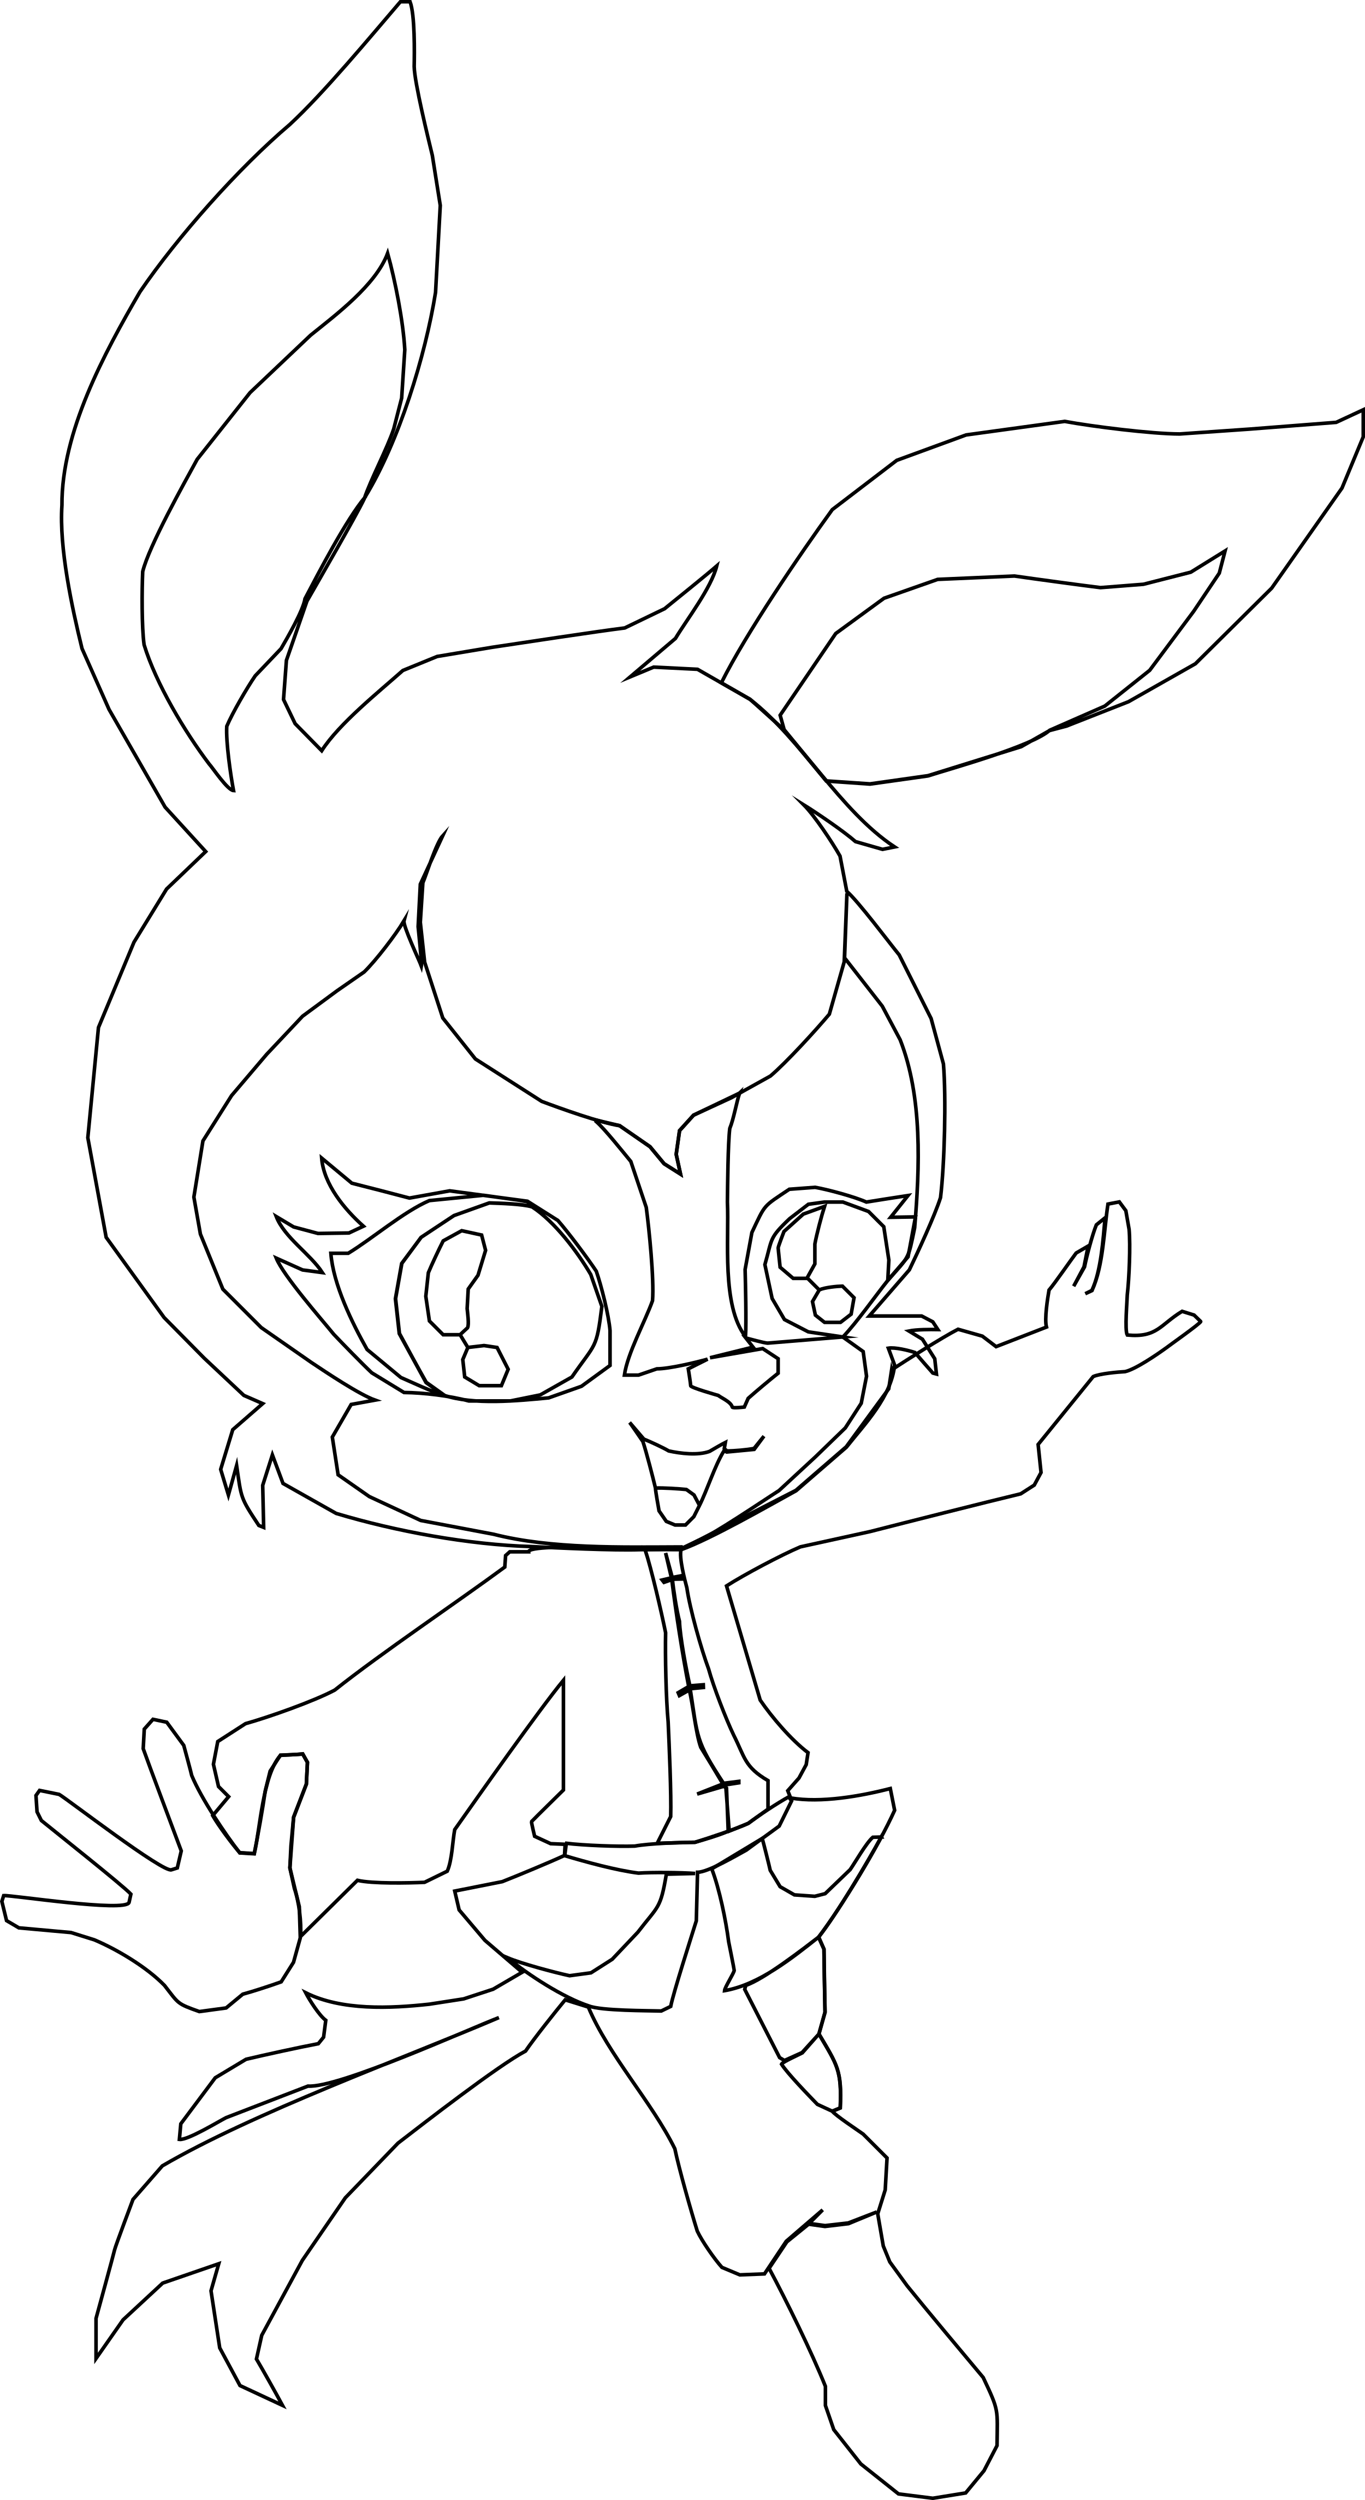 <?xml version="1.0" encoding="UTF-8"?>
<svg id="_图层_1" data-name="图层 1" xmlns="http://www.w3.org/2000/svg" viewBox="0 0 380.97 697.37">
  <defs>
    <style>
      .cls-1 {
        stroke: #000;
        stroke-miterlimit: 10;
      }

      .cls-1, .cls-2 {
        fill: none;
      }
    </style>
  </defs>
  <path class="cls-1" d="M101.91,138.61c9.41-15.4,16.81-39.29,19.65-57.04,0,0,1.32-24.27,1.32-24.27l-2.22-13.96c-1.11-4.59-4.98-20.26-5.06-24.78,.08-3.8,.21-14.48-1.15-18.07h-2.7c-8.36,9.74-21.36,25.45-30.88,34.25-14.21,12.05-31.34,31.3-41.8,46.65-9.99,17.15-21.91,39.16-21.78,59.53-.81,11.88,2.78,28.48,5.6,39.98,0,0,7.55,16.99,7.55,16.99l15.64,27.24s11.33,12.4,11.33,12.4l-10.92,10.45-9.1,14.83-9.91,23.8-2.97,30.74,5.12,27.78,16.18,22.38,11.19,11.33,11.06,10.38,5.26,2.29-8.36,7.28-3.37,11.06,2.16,7.15,2.29-8.22c1.33,9.22,1.02,8.89,6.2,16.72l1.35,.54-.27-11.73,2.7-8.49,2.97,7.96,14.83,8.36c16.6,4.99,37.09,8.75,54.4,9.24,7.32,.41,23.07,1.12,30.27,.88,0,0,11.41-.2,11.41-.2l5.02-2.39c3.38-1.11,19.21-11.83,22.5-13.9,0,0,10.16-9.4,10.16-9.4l8.34-8.07s4.45-6.88,4.45-6.88c0,0,1.48-7.55,1.48-7.55l-.94-6.88-5.66-4.04c4.06-4.33,8.81-11.11,12.51-15.78,6.08-6.89,5.66-5.66,7.52-14.7,1.39-16.83,2.24-36.42-4.05-52.45,0,0-4.99-9.37-4.99-9.37,0,0-10.52-13.48-10.52-13.48l.66-18s-.76,19.11-.76,19.11-4.15,14.6-4.15,14.6c-3.77,4.48-12.03,13.53-16.45,17.26,0,0-10.92,6.07-10.92,6.07l-10.52,4.85-3.91,4.31-.94,6.61,1.21,5.53s-4.58-2.9-4.58-2.9c0,0-3.94-4.75-3.94-4.75l-8.49-5.87c-5.1-.72-16.83-4.92-21.74-6.78,0,0-18.51-11.83-18.51-11.83l-9.1-11.43-5.06-15.57s-1.21-11.12-1.21-11.12c.09-1.13,.63-10.06,.71-11.02,1.06-2.49,3.72-11.14,5.56-13.15l-6.27,13.55-.61,11.83c.09,1.18,1.08,10.06,.91,11.02-.51-1.38-5.2-11.33-4.85-12.64-2.38,3.96-7.83,11.06-11.12,14.26,0,0-7.58,5.26-7.58,5.26l-9.61,7.08-10.01,10.62-9.81,11.53-7.99,12.64s-2.53,15.67-2.53,15.67c0,0,1.82,10.31,1.82,10.31,0,0,6.27,15.37,6.27,15.37s10.72,10.72,10.72,10.72,13.96,9.71,13.96,9.71c3.99,2.66,13.29,8.91,17.8,10.52l-6.67,1.21-5.26,9.1,1.62,10.52s8.7,6.07,8.7,6.07l14.36,6.67,20.33,3.84c16.06,4.11,35.9,3.6,52.31,3.54l.03,.78c8.6-3.14,23.93-11.98,32.09-16.45,0,0,14.02-12.13,14.02-12.13,5.24-6.59,12.52-14.05,13.48-22.92l-1.75-4.72c1.86-.31,5.65,.62,7.42,1.21,1.23,1.44,3.74,4.32,4.99,5.73l1.01,.27-.47-4.25-3.44-5.46-3.78-2.29c2.19-.44,5.86-.44,8.09-.4l-1.42-2.16-3.1-1.62c-3.62,0-10.99,0-14.63,0,0,0,11.19-12.88,11.19-12.88,2.33-4.83,7.11-15.14,8.7-20.16,1.13-9.31,1.59-27.95,.81-37.28,0,0-3.44-12.67-3.44-12.67l-8.9-17.73c-2.72-3.33-11.48-15.02-14.63-17.73l-1.89-9.84c-2.12-3.79-7.07-11.23-10.11-14.29,3.69,2.29,11.21,7.41,14.43,10.25,0,0,7.55,2.16,7.55,2.16l3.37-.67c-15.33-10.12-25.89-29.98-40.35-41.16,0,0-14.66-8.39-14.66-8.39,0,0-12.24-.61-12.24-.61,0,0-6.57,2.73-6.57,2.73l12.64-10.72c3.29-5.46,9.95-13.99,11.53-20.22-3.22,2.79-11.17,9.18-14.56,11.93,0,0-11.12,5.36-11.12,5.36-7.57,.94-29.13,4.21-36.98,5.39,0,0-15.37,2.56-15.37,2.56l-9.57,3.91c-6.67,5.93-17.81,14.82-22.65,22.38l-7.42-7.55s-3.24-6.74-3.24-6.74l.81-10.92,5.73-16.52c3.11-5.46,13.41-23.19,15.98-28.51,1.88-5.61,6.35-13.89,8.24-19.52,0,0,2.21-8.6,2.21-8.6l.88-13.48c-.45-8.02-2.66-19.19-4.79-26.9-3.32,8.87-14.4,17.11-21.51,22.85,0,0-16.89,16.01-16.89,16.01,0,0-14.76,18.61-14.76,18.61-3.61,6.61-13.46,24.16-15.2,31.31-.23,5-.3,15.49,.39,20.41,3.28,10.77,11.37,24.31,18.15,33.25,.93,.98,5.13,7.33,6.81,7.42-.83-4.4-2.15-13.51-1.89-17.93,1.56-3.71,5.66-10.76,7.95-14.09,0,0,7.2-7.56,7.2-7.56,1.71-2.93,6.17-10.62,6.69-13.95,3.79-7.2,11.5-22.07,16.79-28.34Z"/>
  <path class="cls-1" d="M292.97,203.69l15.37-6.74,12.54-9.98,12.27-16.45,7.15-10.65,1.62-6.2-9.57,5.93-13.21,3.37s-12,.94-12,.94c-5.96-.74-18.03-2.38-24-3.24,0,0-21.44,.94-21.44,.94l-14.97,5.26-13.48,9.84-15.51,22.79,1.11,4.01,11.78,14.31,12.19,.83,16.18-2.29,26.02-8.09,7.93-4.5,4.68-1.23,17.33-6.81,18.67-10.58,21.3-21.1,19.62-27.91,5.93-14.29v-7.55s-7.55,3.51-7.55,3.51l-24.27,1.89s-19.42,1.35-19.42,1.35c-7.91-.03-24.24-2.06-32.09-3.51,0,0-27.51,3.78-27.51,3.78l-19.35,7.08s-18,13.75-18,13.75c-9.05,12.49-24.03,34.43-30.96,48.31l8,4.58,9.49,8.53,11.79,14.29,12.21,.85,16.18-2.28c6.35-2.04,29.08-8.29,33.96-12.73Z"/>
  <path class="cls-1" d="M206.42,304.88c-.89,2.72-1.64,7.19-2.74,9.88-.51,4.03-.61,16.29-.66,20.53,.49,10.33-1.68,28.88,5.06,37.57,.23-4.03,0-14.59-.12-18.76,0,0,1.89-10.31,1.89-10.31,3.83-8.1,3-7.08,10.45-12.07l7.21-.54c3.67,.65,10.9,2.6,14.29,4.11,2.87-.46,8.78-1.39,11.63-1.82l-4.85,6.07,6.93-.11-2.07,11.13-5.66,6.57,.3-5.66-1.42-9.3-4.25-4.25-7.15-2.63h-5.19l-4.45,.61-5.26,4.04c-5.79,5.52-4.77,5.47-6.88,12.8,0,0,2.02,9.45,2.02,9.45l3.44,5.87,6.67,3.44,9.64,1.42-21.02,1.72c-1.04-.05-5.02-1.18-6.08-1.45l2.02,2.56-12,2.97,14.7-2.56,4.31,2.83v4.04c-2.14,1.69-6.33,5.2-8.36,7.01,0,0-1.08,2.43-1.08,2.43,0,0-3.37,.4-3.37,0-.34-1.42-2.94-2.49-3.91-3.24,0,0-7.69-2.16-7.69-2.7s-.67-4.72-.67-4.72l5.39-2.7c-3.33,.94-10.74,2.7-14.16,2.7,0,0-5.12,1.75-5.12,1.75h-3.94c.86-6.11,5.78-14.94,7.85-20.76,.47-6.04-.95-19.93-1.75-26.02,0,0-4.31-12.81-4.31-12.81-2.05-2.49-7.26-9.04-9.64-11.12l.21-.36,6.29,1.48,8.49,5.87,3.94,4.75,4.58,2.9-1.21-5.53,.94-6.61,3.91-4.31,12.82-6.13Z"/>
  <path class="cls-1" d="M145.59,334.88l-10.65-1.48-15.1,1.48c-7.17,3.07-16,10.67-22.65,14.7h-4.85c.64,8.61,5.93,19.43,10.11,26.83,0,0,9.44,7.82,9.44,7.82,2.03,.85,9.9,4.59,12,4.85,0,0-4.92-3.51-4.92-3.51-1.85-3.21-5.69-10.31-7.48-13.62,0,0-1.08-9.71-1.08-9.71,0,0,1.75-9.84,1.75-9.84l5.39-7.28,9.17-6.07,9.84-3.51c2.82,.1,9.26,.28,11.95,1.1,6.23,4.02,12.66,12.53,16.37,18.86,0,0,3.1,8.9,3.1,8.9-1.51,12.1-1.66,10-8.36,19.69,0,0-8.83,4.99-8.83,4.99,0,0-8.36,1.69-8.36,1.69h-11.6c-5.26-1.43-12.62-2.31-18.07-2.36,0,0-9-5.49-9-5.49-2.7-2.54-8.05-8.04-10.62-10.75-3.43-4.23-14.01-16.26-16.04-21.24l7.35,3.3,5.53,.74c-3.37-5.19-10.57-9.73-12.88-15.64l4.85,2.9,6.81,1.82,8.63-.13,4.04-1.89c-5.26-4.69-11.09-11.68-11.66-19.01,0,0,8.43,7.01,8.43,7.01,4.02,1.01,12.07,3.08,16.08,4.15,0,0,11.22-2.02,11.22-2.02l21.71,2.9,8.49,5.36c2.92,3.32,8.27,10.46,10.72,14.16,1.41,4.02,3.51,12.34,3.84,16.58,0,0,0,9.71,0,9.71l-7.96,5.8-9.17,3.24c-8.58,.81-20.98,2.07-29.3-.75,0,0-4.92-3.51-4.92-3.51l-7.48-13.67s-1.08-9.71-1.08-9.71,1.75-9.85,1.75-9.85l5.41-7.28,9.19-6.08,9.85-3.53c2.86,.08,9.29,.24,12.02,1.07l-1.38-1.4-1.61-.29Z"/>
  <path class="cls-2" d="M220.43,311.02c9.68-4.11,9.04-4.34,19.69-4.04,2.55,.97,8.78,3.26,11.33,4.04l.94,1.21h-3.64l-6.34-1.89-9.03-.74c-3.18,.31-9.81,1.01-12.94,1.42Z"/>
  <path class="cls-2" d="M128.34,312.23c-5.83-1.46-17.64-3.69-23.6-4.31,0,0-9.71,1.35-9.71,1.35-1.6,1.05-11.66,6.96-12.67,8.36,8.72-3.17,21.16-5.57,30.47-5.53,3.2,.23,12.46,.97,15.51,.13Z"/>
  <path class="cls-1" d="M225.33,356.33l2.1-3.79v-5.54c.47-2.65,1.87-7.93,2.7-10.51l-5.93,2.16-5.39,4.85s-1.62,4.18-1.62,4.58,.54,5.39,.54,5.39l3.64,3.1h4.04l3.24,3.24-1.89,3.24,.81,3.78,2.56,2.02h4.45l2.97-2.29,.81-4.58-3.24-3.24c-1.59,.03-4.86,.37-6.32,.99"/>
  <path class="cls-1" d="M128.24,372.3h-4.55l-3.84-3.84-1.01-6.88,.71-6.57c.92-2.24,3.04-6.73,4.15-8.9l5.16-2.83,5.56,1.21,1.11,4.27-2.12,6.95-2.73,3.84-.3,5.46c.08,.99,.61,4.47,.1,5.36l-2.07,1.92,2.17,3.57-1.42,3.37,.54,4.85,4.04,2.43h6.2l1.89-4.58-3.1-6.07-3.64-.54-4.33,.51"/>
  <path class="cls-1" d="M248.89,382.07c4.25-2.78,14.08-9.03,18.5-11.3l6.78,1.92,3.84,2.93,14.06-5.46c-.61-2.23,.32-8.05,.71-10.31,1.59-1.86,6.15-8.47,7.58-10.35,0,0,3.34-1.94,3.34-1.94l-1.16,5.8-2.88,5.41,3.03-5.39c.59-2.96,2.17-8.95,3.3-11.73l2.43-1.96c-.53,5.9-1.11,14.86-3.69,20.26l-1.84,.91,1.89-.88c3.18-7.02,3.31-16.66,4.45-24.13l3.17-.61,1.82,2.46,.91,5.21c.4,4.51,.02,13.73-.51,18.25-.02,1.55-.76,9.89,0,11.22,8.36,.78,9.13-2.84,15.3-6.61l3.34,1.04,1.85,1.79c.24,.35-9.38,7.13-9.7,7.42-2.46,1.77-8.45,5.9-11.4,6.57-2.04,.11-7.04,.54-8.9,1.38l-15.37,18.94,.81,7.82-1.89,3.51s-3.78,2.43-3.78,2.43c-9.77,2.34-32.07,7.98-42,10.52,0,0-19.48,4.27-19.48,4.27-5.37,2.27-15.71,7.75-20.63,10.9l9.4,31.85c3.27,4.8,8.71,11.16,13.35,14.66l-.51,3.34-2.02,3.74-3.13,3.54,.81,2.02c8.41,1.46,19.63-.52,27.81-2.63l1.21,6.07c-4.51,10.01-14.65,26.68-21.24,35.39l1.52,3.34,.1,8.09,.2,9.51-1.72,6.07c5.15,8.72,6.43,10.03,5.97,20.63l-2.22,.91c.63,1.02,7.52,5.58,8.6,6.37,0,0,6.67,6.67,6.67,6.67l-.51,8.9-2.09,6.67s1.55,8.97,1.55,8.97l1.82,4.45,4.85,6.67c4.52,5.62,16.44,19.88,21.22,25.57,4.48,9.49,3.97,8.61,3.86,18.99,0,0-3.64,7.01-3.64,7.01l-5.12,6.2-9.17,1.48-9.57-1.21-10.52-8.36-7.55-9.57-2.33-6.74v-5.33c-3.81-9.5-10.89-23.92-15.72-32.92l4.95-7.38,6.09-4.94,4.55,.64,6.57-.78,7.9-3.27-7.96,3.07-6.47,.74-4.45-.61,3.78-3.78-10.18,8.76-6.07,9.1s-6.88,.27-6.88,.27l-4.99-2.09c-2.09-2.31-5.56-7.3-6.88-10.11-1.74-5.57-5.09-17.35-6.27-22.99-6.37-12.95-18.57-26.17-24.14-39.51l-6.46-2.02c-2.76,3.35-8.7,10.81-11.06,14.29-7.77,4.13-28.36,20.11-35.6,25.69,0,0-14.7,15.24-14.7,15.24l-12,17.46-11.33,20.9s-1.48,6.61-1.48,6.61c1.87,3.16,5.53,9.69,7.28,12.94l-11.87-5.53-5.66-10.52-2.43-15.91,2.16-7.55-15.64,5.39-11.06,10.25-7.55,10.79s0-11.19,0-11.19,4.99-18.2,5.19-19.15,5.12-14.02,5.12-14.02l8.19-9.37c25.52-14.88,66.65-29.71,93.94-41.36-8.4,3.21-44.71,19.7-53.29,19.11,0,0-22.85,8.8-22.85,8.8-1.97,1-10.77,6.37-13.04,6.07l.4-4.35s9.61-12.84,9.61-12.84l8.6-5.16c5-1.2,15.13-3.4,20.17-4.35l1.47-1.82,.61-4.7c-1.88-1.41-4.52-5.62-5.61-7.69,10.04,5.03,23.68,4.37,34.53,3.19,0,0,9.57-1.48,9.57-1.48l8.22-2.7,8.09-4.72-10.38-8.9-7.2-8.49-1.23-5.26,13.28-2.63c4.29-1.69,13.22-5.39,17.36-7.31l.18-3.11-4.05-.17-4.47-2.06s-.96-3.94-.86-4.1c1.78-1.85,7.04-6.95,8.9-8.81v-30.61c-6.74,8.18-24,32.67-30.34,41.66-.61,3.17-.73,8.61-2.09,11.6l-6.34,3.1c-4.3,.19-14.6,.43-18.72-.56l-15.88,15.67c.27-3.97-.4-9.62-1.72-13.4,0,0-1.26-5.76-1.26-5.76l.3-6.12,.74-8.01,3.56-9.24,.3-6.07-1.31-2.33c-1.35,.18-4.82,.31-6.22,.35l-2.88,4.45-1.37,5.56c-.61,4.37-2.15,13.12-3.07,17.44l-4.04-.24c-2.12-2.41-5.96-7.57-7.55-10.35l4.45-5.29-2.83-2.83-1.42-6.2,1.21-6.34,7.75-4.99c6.41-1.79,19.09-6.25,24.91-9.37,13.2-10.48,33.94-24.36,47.45-34.31l.23-3.21,1.16-1.04s5.28,0,5.28,0c-.25-2.73,41.07-.36,42.51-.71,0,0,32.09-16.45,32.09-16.45l14.02-12.13,11.87-16.18s.82-5.39,.82-5.39Z"/>
  <path class="cls-1" d="M83.81,540.53l-1.89,6.81-3.44,5.46c-2.63,.96-8.04,2.73-10.72,3.44,0,0-4.65,3.84-4.65,3.84l-7.48,1.01c-6.31-2.24-5.7-2.13-9.71-7.28-4.91-5.07-13.15-10.01-19.62-12.74,0,0-6.47-2.02-6.47-2.02l-14.56-1.31-3.44-2.02-1.31-5.36,.51-1.62c2.14-.18,34.05,4.74,34.99,1.92l.51-2.33c-2.24-2.43-21.95-18.04-24.98-20.53,0,0-1.21-2.43-1.21-2.43l-.3-4.55,1.01-1.42,5.46,1.11c2.14,1.21,29.11,21.99,31.35,21.03l1.62-.51,1.11-4.75c-1.68-4.51-9.18-24.42-10.62-28.52,0,0,.3-5.46,.3-5.46l2.43-2.73,3.84,.81,4.75,6.47s2.12,7.79,2.22,8.39c2.69,6.49,9.29,16.3,13.42,21.6l4.04,.24c1.64-6.98,2.35-21.92,7.31-27.46l6.22-.35,1.31,2.33-.3,6.07-3.56,9.24-1.04,14.12,2.63,10.82,.27,8.67Z"/>
  <path class="cls-1" d="M180.04,432.23c1.78,5.4,4.59,17.54,5.73,23.19-.14,6.35,.11,18.47,.71,24.88,.29,6.38,.9,20.34,.71,26.39,0,0-3.57,7.08-3.57,7.08l.07,.37,10.28-.27c2.19-.61,7.27-2.12,9.27-3.1l-.47-12-.78-.51-7.42,2.16,7.18-2.83c-1.44-2.46-4.65-7.75-6.17-10.21-1.38-3.8-2.19-12.07-3.2-15.98l-2.76,1.55-.34-.81,2.93-1.72c-1.78-9.19-3.55-20.58-4.72-29.81l-2.17,.76-.51-.66,2.58-.61-1.62-6.93,1.86,6.84,2.88-.54,.05,.96-2.89,.06c.28,2.97,1.21,8.88,1.97,11.74,.15,4.32,1.93,13.73,2.91,18l3.74-.3,.03,.76-3.69,.35c2.11,13.65,1.46,14.45,9.31,26.38l4.26-.54v.4l-3.67,.57,.99,12.9,5.33-2.17,5.5-3.95v-7.96c-6.57-3.82-6.46-6.52-9.57-12.67-2.16-4.47-5.71-13.69-7.01-18.47-2.05-5.49-5.26-16.87-6.07-22.65-.57-2.16-2.23-8.41-1.62-10.65h-10.04Z"/>
  <path class="cls-1" d="M245.98,512.4l-2.38,.07c-1.86,1.62-4.95,7.05-6.32,9.02,0,0-6.98,6.71-6.98,6.71l-2.9,.74-5.68-.4-3.99-2.28-2.76-4.57c-.27-1.3-1.9-7.74-2.23-8.89l-14.09,8.48c2.16,5.64,3.95,14.38,4.72,20.36,0,0,1.55,7.69,1.55,7.96-.12,.86-2.61,4.67-2.7,5.66,9.61-1.65,18.83-9.09,26.27-14.96-4.19,3.22-15.37,11.86-20.32,13.47l-.32,1.12,9.74,19.04,1.35,.81,4.92-2.22,4.69-5.17-4.64,5.27c-.62,.35-5.5,2.53-5.79,3.13,1.59,2.56,7.85,8.99,10.01,11.22,0,0,4.15,1.91,4.15,1.91l2.22-.91c.47-10.57-.85-11.96-5.93-20.65l1.69-6.05-.3-17.6-1.46-3.38c4.89-6.14,13.67-20.93,17.47-27.91Z"/>
  <path class="cls-1" d="M195.21,419.86l-1.52-2.87-2.12-1.52c-2.09-.21-6.55-.51-8.63-.4-.76-3.14-2.51-9.97-3.51-12.98-.4-.57-3.34-4.9-3.71-5.33l3.98,4.65c1.77,.71,5.33,2.34,6.94,3.3,3.3,.73,8.14,1.31,11.39,.13,.88-.53,3.53-2.06,4.42-2.5l-.3,1.69,.71,.68c2.16,0,5.46-.31,7.58-.68l2.78-3.44-2.73,3.69-7.66,.73-.76-.35c-2.63,4.28-4.62,10.81-6.86,15.28,0,0-1.56,3.1-1.56,3.1l-2.33,2.33h-2.93l-2.43-1.01-2.02-2.93c-.21-1.21-.94-5.18-1.01-6.34"/>
  <path class="cls-1" d="M220.11,501.21c-2.97,1.62-8.58,5.31-11.25,7.38-3.19,1.51-11.44,4.2-14.89,5.28-4,.01-12.91,.34-16.79,1.06-4.77,.17-14.38-.19-19.11-.78-.02,.05-.43,3.4-.47,3.45,6,1.79,14.34,4.08,20.59,4.87,3.94-.26,11.87-.19,15.81,.1l-8.02,.2c-1.66,9.79-2.2,8.67-7.96,16.18,0,0-7.15,7.55-7.15,7.55l-5.93,3.78-5.97,.81c-4.34-.94-13.26-3.32-17.33-5.02,5.78,4.78,15.59,11.14,22.77,13.47,3.43,1.34,16.37,1.28,20.15,1.39,0,0,2.63-1.28,2.63-1.28,.76-3.89,5.88-19.79,7.15-23.87,0,0,.34-13.55,.34-13.55,2.94,.01,11.06-4.79,13.62-6.18,0,0,9.17-6.7,9.17-6.7l3.46-7.01-.81-1.14"/>
</svg>